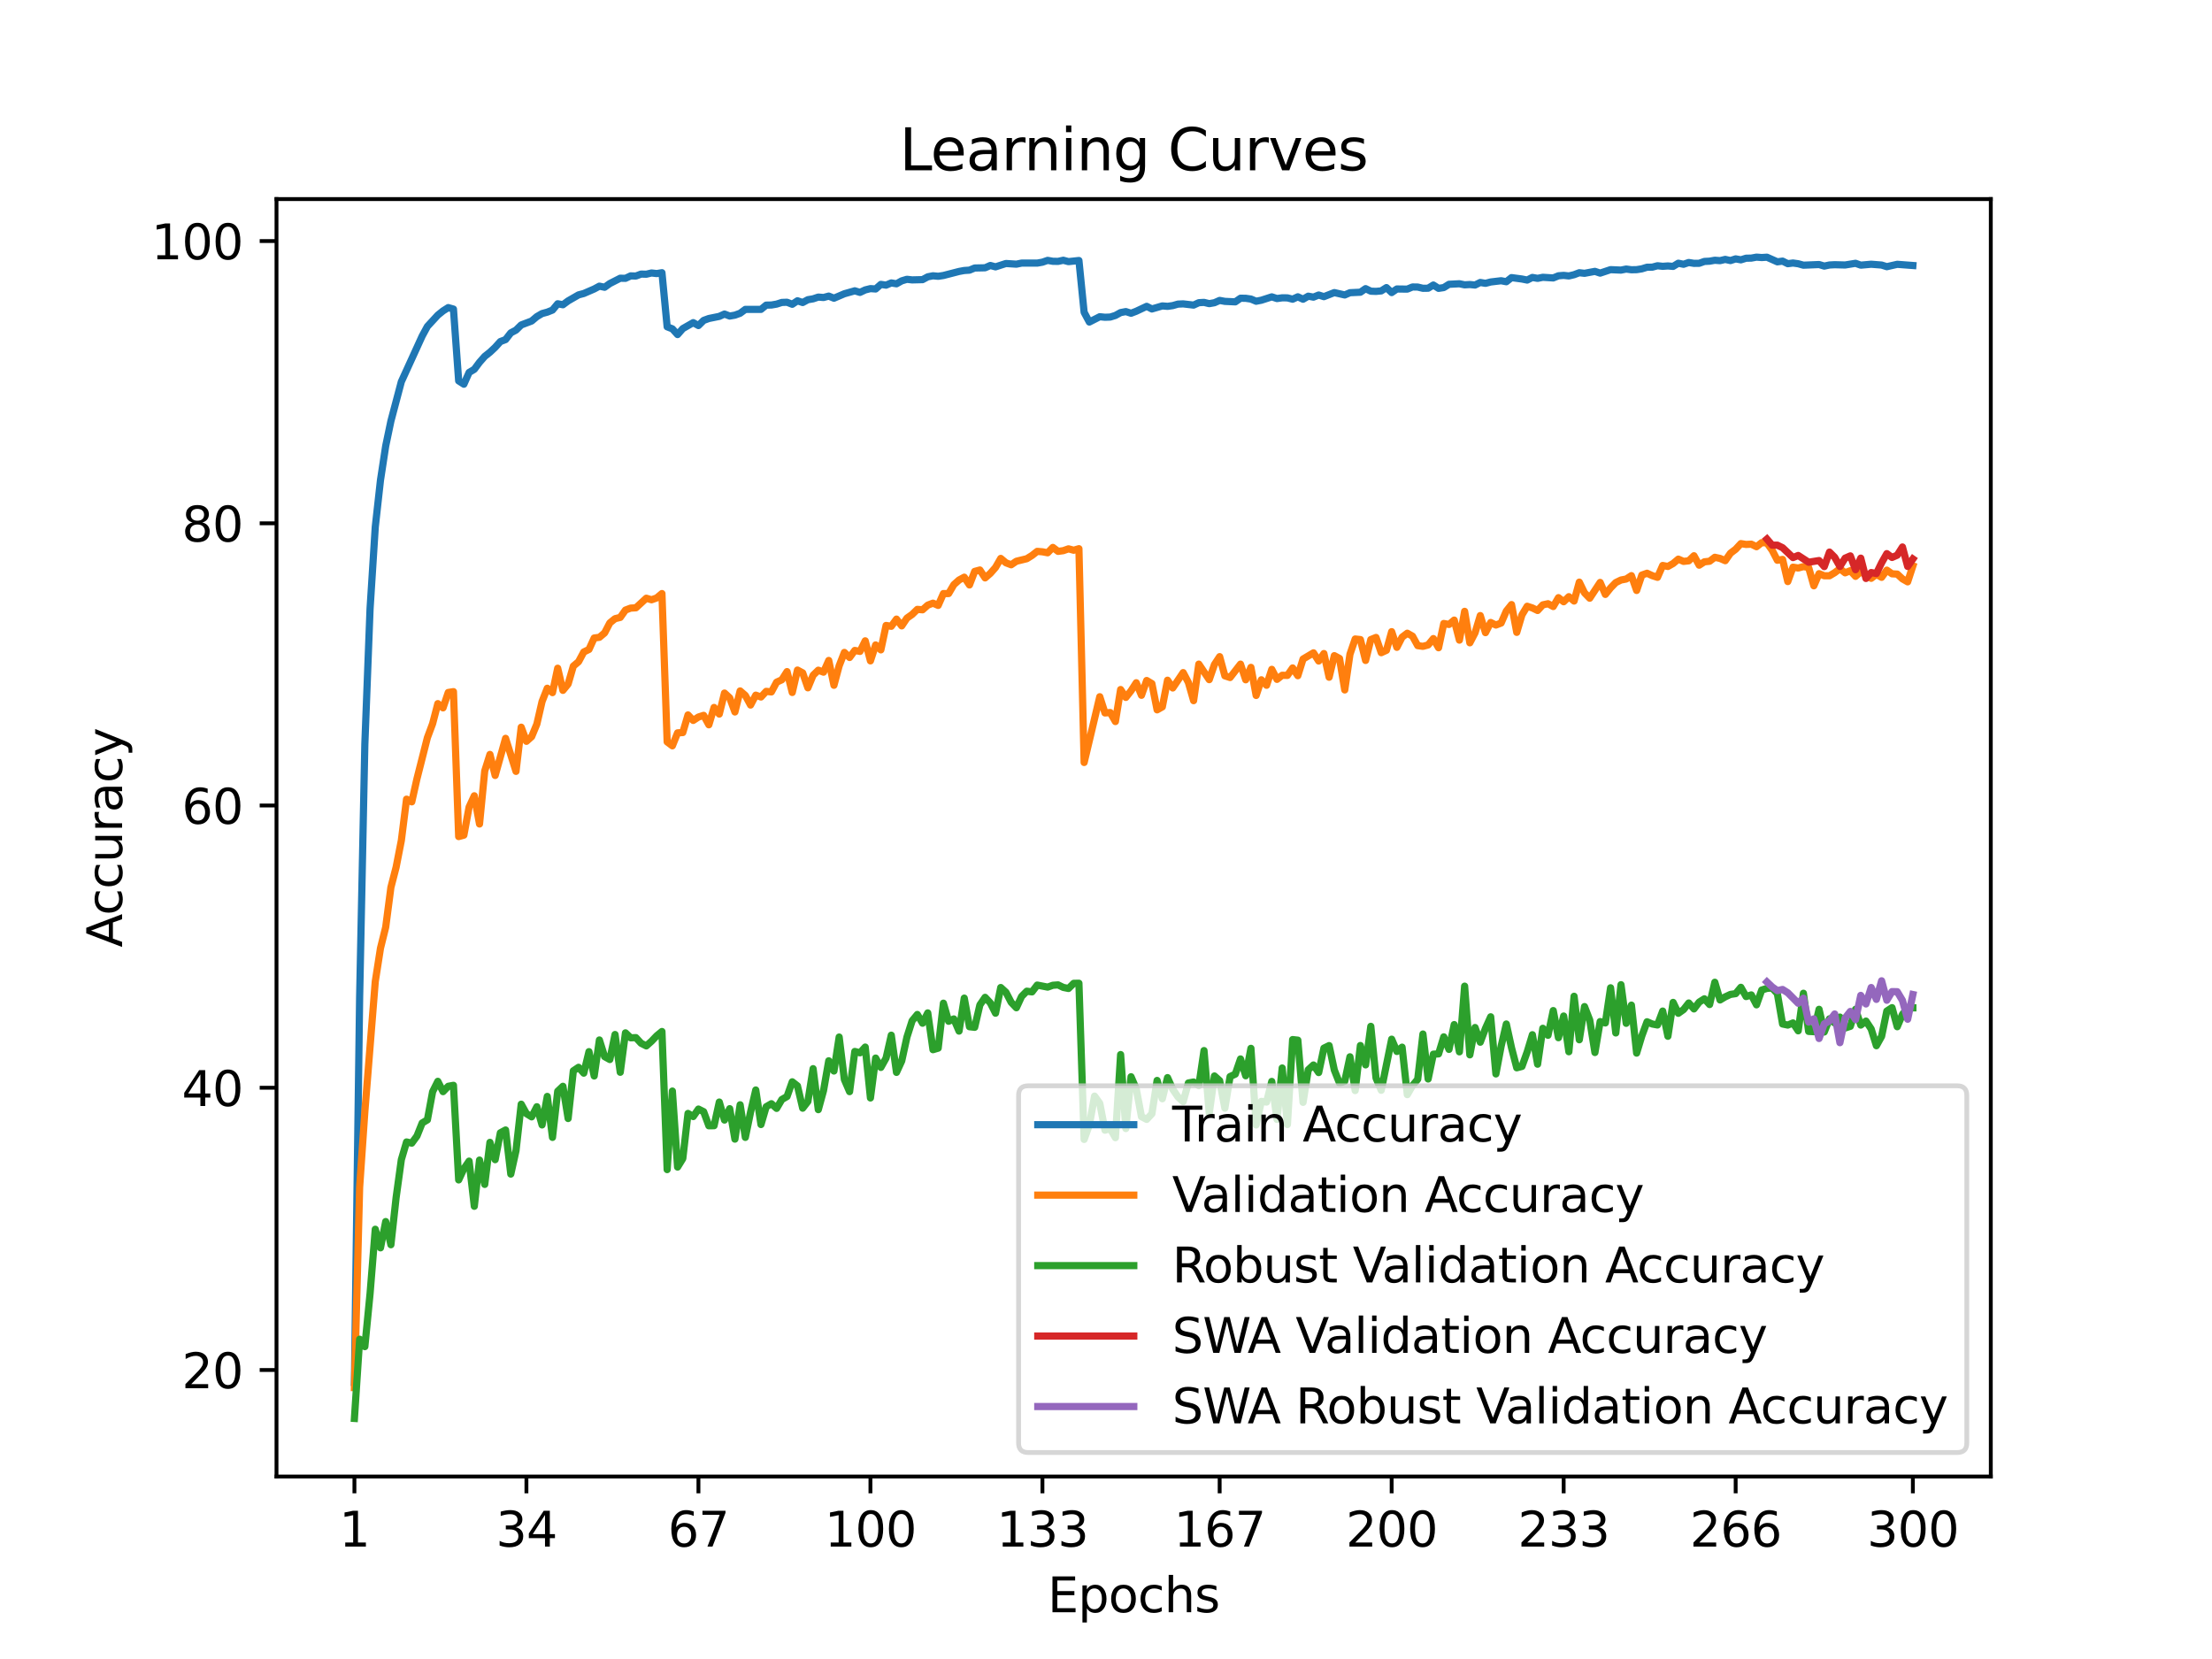 <?xml version="1.0" encoding="utf-8" standalone="no"?>
<!DOCTYPE svg PUBLIC "-//W3C//DTD SVG 1.1//EN"
  "http://www.w3.org/Graphics/SVG/1.1/DTD/svg11.dtd">
<svg xmlns:xlink="http://www.w3.org/1999/xlink" width="460.8pt" height="345.6pt" viewBox="0 0 460.8 345.6" xmlns="http://www.w3.org/2000/svg" version="1.1">
 <defs>
  <style type="text/css">*{stroke-linejoin: round; stroke-linecap: butt}</style>
 </defs>
 <g id="figure_1">
  <g id="patch_1">
   <path d="M 0 345.6 
L 460.8 345.6 
L 460.8 0 
L 0 0 
z
" style="fill: #ffffff"/>
  </g>
  <g id="axes_1">
   <g id="patch_2">
    <path d="M 57.6 307.584 
L 414.72 307.584 
L 414.72 41.472 
L 57.6 41.472 
z
" style="fill: #ffffff"/>
   </g>
   <g id="matplotlib.axis_1">
    <g id="xtick_1">
     <g id="line2d_1">
      <defs>
       <path id="m59a5485736" d="M 0 0 
L 0 3.5 
" style="stroke: #000000; stroke-width: 0.8"/>
      </defs>
      <g>
       <use xlink:href="#m59a5485736" x="73.833" y="307.584" style="stroke: #000000; stroke-width: 0.8"/>
      </g>
     </g>
     <g id="text_1">
      <!-- 1 -->
      <g transform="translate(70.651 322.182) scale(0.1 -0.1)">
       <defs>
        <path id="DejaVuSans-31" d="M 794 531 
L 1825 531 
L 1825 4091 
L 703 3866 
L 703 4441 
L 1819 4666 
L 2450 4666 
L 2450 531 
L 3481 531 
L 3481 0 
L 794 0 
L 794 531 
z
" transform="scale(0.016)"/>
       </defs>
       <use xlink:href="#DejaVuSans-31"/>
      </g>
     </g>
    </g>
    <g id="xtick_2">
     <g id="line2d_2">
      <g>
       <use xlink:href="#m59a5485736" x="109.664" y="307.584" style="stroke: #000000; stroke-width: 0.8"/>
      </g>
     </g>
     <g id="text_2">
      <!-- 34 -->
      <g transform="translate(103.302 322.182) scale(0.1 -0.1)">
       <defs>
        <path id="DejaVuSans-33" d="M 2597 2516 
Q 3050 2419 3304 2112 
Q 3559 1806 3559 1356 
Q 3559 666 3084 287 
Q 2609 -91 1734 -91 
Q 1441 -91 1130 -33 
Q 819 25 488 141 
L 488 750 
Q 750 597 1062 519 
Q 1375 441 1716 441 
Q 2309 441 2620 675 
Q 2931 909 2931 1356 
Q 2931 1769 2642 2001 
Q 2353 2234 1838 2234 
L 1294 2234 
L 1294 2753 
L 1863 2753 
Q 2328 2753 2575 2939 
Q 2822 3125 2822 3475 
Q 2822 3834 2567 4026 
Q 2313 4219 1838 4219 
Q 1578 4219 1281 4162 
Q 984 4106 628 3988 
L 628 4550 
Q 988 4650 1302 4700 
Q 1616 4750 1894 4750 
Q 2613 4750 3031 4423 
Q 3450 4097 3450 3541 
Q 3450 3153 3228 2886 
Q 3006 2619 2597 2516 
z
" transform="scale(0.016)"/>
        <path id="DejaVuSans-34" d="M 2419 4116 
L 825 1625 
L 2419 1625 
L 2419 4116 
z
M 2253 4666 
L 3047 4666 
L 3047 1625 
L 3713 1625 
L 3713 1100 
L 3047 1100 
L 3047 0 
L 2419 0 
L 2419 1100 
L 313 1100 
L 313 1709 
L 2253 4666 
z
" transform="scale(0.016)"/>
       </defs>
       <use xlink:href="#DejaVuSans-33"/>
       <use xlink:href="#DejaVuSans-34" x="63.623"/>
      </g>
     </g>
    </g>
    <g id="xtick_3">
     <g id="line2d_3">
      <g>
       <use xlink:href="#m59a5485736" x="145.496" y="307.584" style="stroke: #000000; stroke-width: 0.8"/>
      </g>
     </g>
     <g id="text_3">
      <!-- 67 -->
      <g transform="translate(139.133 322.182) scale(0.1 -0.1)">
       <defs>
        <path id="DejaVuSans-36" d="M 2113 2584 
Q 1688 2584 1439 2293 
Q 1191 2003 1191 1497 
Q 1191 994 1439 701 
Q 1688 409 2113 409 
Q 2538 409 2786 701 
Q 3034 994 3034 1497 
Q 3034 2003 2786 2293 
Q 2538 2584 2113 2584 
z
M 3366 4563 
L 3366 3988 
Q 3128 4100 2886 4159 
Q 2644 4219 2406 4219 
Q 1781 4219 1451 3797 
Q 1122 3375 1075 2522 
Q 1259 2794 1537 2939 
Q 1816 3084 2150 3084 
Q 2853 3084 3261 2657 
Q 3669 2231 3669 1497 
Q 3669 778 3244 343 
Q 2819 -91 2113 -91 
Q 1303 -91 875 529 
Q 447 1150 447 2328 
Q 447 3434 972 4092 
Q 1497 4750 2381 4750 
Q 2619 4750 2861 4703 
Q 3103 4656 3366 4563 
z
" transform="scale(0.016)"/>
        <path id="DejaVuSans-37" d="M 525 4666 
L 3525 4666 
L 3525 4397 
L 1831 0 
L 1172 0 
L 2766 4134 
L 525 4134 
L 525 4666 
z
" transform="scale(0.016)"/>
       </defs>
       <use xlink:href="#DejaVuSans-36"/>
       <use xlink:href="#DejaVuSans-37" x="63.623"/>
      </g>
     </g>
    </g>
    <g id="xtick_4">
     <g id="line2d_4">
      <g>
       <use xlink:href="#m59a5485736" x="181.327" y="307.584" style="stroke: #000000; stroke-width: 0.8"/>
      </g>
     </g>
     <g id="text_4">
      <!-- 100 -->
      <g transform="translate(171.783 322.182) scale(0.1 -0.1)">
       <defs>
        <path id="DejaVuSans-30" d="M 2034 4250 
Q 1547 4250 1301 3770 
Q 1056 3291 1056 2328 
Q 1056 1369 1301 889 
Q 1547 409 2034 409 
Q 2525 409 2770 889 
Q 3016 1369 3016 2328 
Q 3016 3291 2770 3770 
Q 2525 4250 2034 4250 
z
M 2034 4750 
Q 2819 4750 3233 4129 
Q 3647 3509 3647 2328 
Q 3647 1150 3233 529 
Q 2819 -91 2034 -91 
Q 1250 -91 836 529 
Q 422 1150 422 2328 
Q 422 3509 836 4129 
Q 1250 4750 2034 4750 
z
" transform="scale(0.016)"/>
       </defs>
       <use xlink:href="#DejaVuSans-31"/>
       <use xlink:href="#DejaVuSans-30" x="63.623"/>
       <use xlink:href="#DejaVuSans-30" x="127.246"/>
      </g>
     </g>
    </g>
    <g id="xtick_5">
     <g id="line2d_5">
      <g>
       <use xlink:href="#m59a5485736" x="217.158" y="307.584" style="stroke: #000000; stroke-width: 0.8"/>
      </g>
     </g>
     <g id="text_5">
      <!-- 133 -->
      <g transform="translate(207.615 322.182) scale(0.1 -0.1)">
       <use xlink:href="#DejaVuSans-31"/>
       <use xlink:href="#DejaVuSans-33" x="63.623"/>
       <use xlink:href="#DejaVuSans-33" x="127.246"/>
      </g>
     </g>
    </g>
    <g id="xtick_6">
     <g id="line2d_6">
      <g>
       <use xlink:href="#m59a5485736" x="254.076" y="307.584" style="stroke: #000000; stroke-width: 0.8"/>
      </g>
     </g>
     <g id="text_6">
      <!-- 167 -->
      <g transform="translate(244.532 322.182) scale(0.1 -0.1)">
       <use xlink:href="#DejaVuSans-31"/>
       <use xlink:href="#DejaVuSans-36" x="63.623"/>
       <use xlink:href="#DejaVuSans-37" x="127.246"/>
      </g>
     </g>
    </g>
    <g id="xtick_7">
     <g id="line2d_7">
      <g>
       <use xlink:href="#m59a5485736" x="289.907" y="307.584" style="stroke: #000000; stroke-width: 0.8"/>
      </g>
     </g>
     <g id="text_7">
      <!-- 200 -->
      <g transform="translate(280.363 322.182) scale(0.1 -0.1)">
       <defs>
        <path id="DejaVuSans-32" d="M 1228 531 
L 3431 531 
L 3431 0 
L 469 0 
L 469 531 
Q 828 903 1448 1529 
Q 2069 2156 2228 2338 
Q 2531 2678 2651 2914 
Q 2772 3150 2772 3378 
Q 2772 3750 2511 3984 
Q 2250 4219 1831 4219 
Q 1534 4219 1204 4116 
Q 875 4013 500 3803 
L 500 4441 
Q 881 4594 1212 4672 
Q 1544 4750 1819 4750 
Q 2544 4750 2975 4387 
Q 3406 4025 3406 3419 
Q 3406 3131 3298 2873 
Q 3191 2616 2906 2266 
Q 2828 2175 2409 1742 
Q 1991 1309 1228 531 
z
" transform="scale(0.016)"/>
       </defs>
       <use xlink:href="#DejaVuSans-32"/>
       <use xlink:href="#DejaVuSans-30" x="63.623"/>
       <use xlink:href="#DejaVuSans-30" x="127.246"/>
      </g>
     </g>
    </g>
    <g id="xtick_8">
     <g id="line2d_8">
      <g>
       <use xlink:href="#m59a5485736" x="325.739" y="307.584" style="stroke: #000000; stroke-width: 0.8"/>
      </g>
     </g>
     <g id="text_8">
      <!-- 233 -->
      <g transform="translate(316.195 322.182) scale(0.1 -0.1)">
       <use xlink:href="#DejaVuSans-32"/>
       <use xlink:href="#DejaVuSans-33" x="63.623"/>
       <use xlink:href="#DejaVuSans-33" x="127.246"/>
      </g>
     </g>
    </g>
    <g id="xtick_9">
     <g id="line2d_9">
      <g>
       <use xlink:href="#m59a5485736" x="361.57" y="307.584" style="stroke: #000000; stroke-width: 0.8"/>
      </g>
     </g>
     <g id="text_9">
      <!-- 266 -->
      <g transform="translate(352.026 322.182) scale(0.1 -0.1)">
       <use xlink:href="#DejaVuSans-32"/>
       <use xlink:href="#DejaVuSans-36" x="63.623"/>
       <use xlink:href="#DejaVuSans-36" x="127.246"/>
      </g>
     </g>
    </g>
    <g id="xtick_10">
     <g id="line2d_10">
      <g>
       <use xlink:href="#m59a5485736" x="398.487" y="307.584" style="stroke: #000000; stroke-width: 0.8"/>
      </g>
     </g>
     <g id="text_10">
      <!-- 300 -->
      <g transform="translate(388.944 322.182) scale(0.1 -0.1)">
       <use xlink:href="#DejaVuSans-33"/>
       <use xlink:href="#DejaVuSans-30" x="63.623"/>
       <use xlink:href="#DejaVuSans-30" x="127.246"/>
      </g>
     </g>
    </g>
    <g id="text_11">
     <!-- Epochs -->
     <g transform="translate(218.244 335.861) scale(0.1 -0.1)">
      <defs>
       <path id="DejaVuSans-45" d="M 628 4666 
L 3578 4666 
L 3578 4134 
L 1259 4134 
L 1259 2753 
L 3481 2753 
L 3481 2222 
L 1259 2222 
L 1259 531 
L 3634 531 
L 3634 0 
L 628 0 
L 628 4666 
z
" transform="scale(0.016)"/>
       <path id="DejaVuSans-70" d="M 1159 525 
L 1159 -1331 
L 581 -1331 
L 581 3500 
L 1159 3500 
L 1159 2969 
Q 1341 3281 1617 3432 
Q 1894 3584 2278 3584 
Q 2916 3584 3314 3078 
Q 3713 2572 3713 1747 
Q 3713 922 3314 415 
Q 2916 -91 2278 -91 
Q 1894 -91 1617 61 
Q 1341 213 1159 525 
z
M 3116 1747 
Q 3116 2381 2855 2742 
Q 2594 3103 2138 3103 
Q 1681 3103 1420 2742 
Q 1159 2381 1159 1747 
Q 1159 1113 1420 752 
Q 1681 391 2138 391 
Q 2594 391 2855 752 
Q 3116 1113 3116 1747 
z
" transform="scale(0.016)"/>
       <path id="DejaVuSans-6f" d="M 1959 3097 
Q 1497 3097 1228 2736 
Q 959 2375 959 1747 
Q 959 1119 1226 758 
Q 1494 397 1959 397 
Q 2419 397 2687 759 
Q 2956 1122 2956 1747 
Q 2956 2369 2687 2733 
Q 2419 3097 1959 3097 
z
M 1959 3584 
Q 2709 3584 3137 3096 
Q 3566 2609 3566 1747 
Q 3566 888 3137 398 
Q 2709 -91 1959 -91 
Q 1206 -91 779 398 
Q 353 888 353 1747 
Q 353 2609 779 3096 
Q 1206 3584 1959 3584 
z
" transform="scale(0.016)"/>
       <path id="DejaVuSans-63" d="M 3122 3366 
L 3122 2828 
Q 2878 2963 2633 3030 
Q 2388 3097 2138 3097 
Q 1578 3097 1268 2742 
Q 959 2388 959 1747 
Q 959 1106 1268 751 
Q 1578 397 2138 397 
Q 2388 397 2633 464 
Q 2878 531 3122 666 
L 3122 134 
Q 2881 22 2623 -34 
Q 2366 -91 2075 -91 
Q 1284 -91 818 406 
Q 353 903 353 1747 
Q 353 2603 823 3093 
Q 1294 3584 2113 3584 
Q 2378 3584 2631 3529 
Q 2884 3475 3122 3366 
z
" transform="scale(0.016)"/>
       <path id="DejaVuSans-68" d="M 3513 2113 
L 3513 0 
L 2938 0 
L 2938 2094 
Q 2938 2591 2744 2837 
Q 2550 3084 2163 3084 
Q 1697 3084 1428 2787 
Q 1159 2491 1159 1978 
L 1159 0 
L 581 0 
L 581 4863 
L 1159 4863 
L 1159 2956 
Q 1366 3272 1645 3428 
Q 1925 3584 2291 3584 
Q 2894 3584 3203 3211 
Q 3513 2838 3513 2113 
z
" transform="scale(0.016)"/>
       <path id="DejaVuSans-73" d="M 2834 3397 
L 2834 2853 
Q 2591 2978 2328 3040 
Q 2066 3103 1784 3103 
Q 1356 3103 1142 2972 
Q 928 2841 928 2578 
Q 928 2378 1081 2264 
Q 1234 2150 1697 2047 
L 1894 2003 
Q 2506 1872 2764 1633 
Q 3022 1394 3022 966 
Q 3022 478 2636 193 
Q 2250 -91 1575 -91 
Q 1294 -91 989 -36 
Q 684 19 347 128 
L 347 722 
Q 666 556 975 473 
Q 1284 391 1588 391 
Q 1994 391 2212 530 
Q 2431 669 2431 922 
Q 2431 1156 2273 1281 
Q 2116 1406 1581 1522 
L 1381 1569 
Q 847 1681 609 1914 
Q 372 2147 372 2553 
Q 372 3047 722 3315 
Q 1072 3584 1716 3584 
Q 2034 3584 2315 3537 
Q 2597 3491 2834 3397 
z
" transform="scale(0.016)"/>
      </defs>
      <use xlink:href="#DejaVuSans-45"/>
      <use xlink:href="#DejaVuSans-70" x="63.184"/>
      <use xlink:href="#DejaVuSans-6f" x="126.66"/>
      <use xlink:href="#DejaVuSans-63" x="187.842"/>
      <use xlink:href="#DejaVuSans-68" x="242.822"/>
      <use xlink:href="#DejaVuSans-73" x="306.201"/>
     </g>
    </g>
   </g>
   <g id="matplotlib.axis_2">
    <g id="ytick_1">
     <g id="line2d_11">
      <defs>
       <path id="mc6de0b0dcd" d="M 0 0 
L -3.5 0 
" style="stroke: #000000; stroke-width: 0.8"/>
      </defs>
      <g>
       <use xlink:href="#mc6de0b0dcd" x="57.6" y="285.392" style="stroke: #000000; stroke-width: 0.8"/>
      </g>
     </g>
     <g id="text_12">
      <!-- 20 -->
      <g transform="translate(37.875 289.191) scale(0.1 -0.1)">
       <use xlink:href="#DejaVuSans-32"/>
       <use xlink:href="#DejaVuSans-30" x="63.623"/>
      </g>
     </g>
    </g>
    <g id="ytick_2">
     <g id="line2d_12">
      <g>
       <use xlink:href="#mc6de0b0dcd" x="57.6" y="226.598" style="stroke: #000000; stroke-width: 0.8"/>
      </g>
     </g>
     <g id="text_13">
      <!-- 40 -->
      <g transform="translate(37.875 230.397) scale(0.1 -0.1)">
       <use xlink:href="#DejaVuSans-34"/>
       <use xlink:href="#DejaVuSans-30" x="63.623"/>
      </g>
     </g>
    </g>
    <g id="ytick_3">
     <g id="line2d_13">
      <g>
       <use xlink:href="#mc6de0b0dcd" x="57.6" y="167.804" style="stroke: #000000; stroke-width: 0.8"/>
      </g>
     </g>
     <g id="text_14">
      <!-- 60 -->
      <g transform="translate(37.875 171.603) scale(0.1 -0.1)">
       <use xlink:href="#DejaVuSans-36"/>
       <use xlink:href="#DejaVuSans-30" x="63.623"/>
      </g>
     </g>
    </g>
    <g id="ytick_4">
     <g id="line2d_14">
      <g>
       <use xlink:href="#mc6de0b0dcd" x="57.6" y="109.01" style="stroke: #000000; stroke-width: 0.8"/>
      </g>
     </g>
     <g id="text_15">
      <!-- 80 -->
      <g transform="translate(37.875 112.81) scale(0.1 -0.1)">
       <defs>
        <path id="DejaVuSans-38" d="M 2034 2216 
Q 1584 2216 1326 1975 
Q 1069 1734 1069 1313 
Q 1069 891 1326 650 
Q 1584 409 2034 409 
Q 2484 409 2743 651 
Q 3003 894 3003 1313 
Q 3003 1734 2745 1975 
Q 2488 2216 2034 2216 
z
M 1403 2484 
Q 997 2584 770 2862 
Q 544 3141 544 3541 
Q 544 4100 942 4425 
Q 1341 4750 2034 4750 
Q 2731 4750 3128 4425 
Q 3525 4100 3525 3541 
Q 3525 3141 3298 2862 
Q 3072 2584 2669 2484 
Q 3125 2378 3379 2068 
Q 3634 1759 3634 1313 
Q 3634 634 3220 271 
Q 2806 -91 2034 -91 
Q 1263 -91 848 271 
Q 434 634 434 1313 
Q 434 1759 690 2068 
Q 947 2378 1403 2484 
z
M 1172 3481 
Q 1172 3119 1398 2916 
Q 1625 2713 2034 2713 
Q 2441 2713 2670 2916 
Q 2900 3119 2900 3481 
Q 2900 3844 2670 4047 
Q 2441 4250 2034 4250 
Q 1625 4250 1398 4047 
Q 1172 3844 1172 3481 
z
" transform="scale(0.016)"/>
       </defs>
       <use xlink:href="#DejaVuSans-38"/>
       <use xlink:href="#DejaVuSans-30" x="63.623"/>
      </g>
     </g>
    </g>
    <g id="ytick_5">
     <g id="line2d_15">
      <g>
       <use xlink:href="#mc6de0b0dcd" x="57.6" y="50.217" style="stroke: #000000; stroke-width: 0.8"/>
      </g>
     </g>
     <g id="text_16">
      <!-- 100 -->
      <g transform="translate(31.512 54.016) scale(0.1 -0.1)">
       <use xlink:href="#DejaVuSans-31"/>
       <use xlink:href="#DejaVuSans-30" x="63.623"/>
       <use xlink:href="#DejaVuSans-30" x="127.246"/>
      </g>
     </g>
    </g>
    <g id="text_17">
     <!-- Accuracy -->
     <g transform="translate(25.433 197.356) rotate(-90) scale(0.1 -0.1)">
      <defs>
       <path id="DejaVuSans-41" d="M 2188 4044 
L 1331 1722 
L 3047 1722 
L 2188 4044 
z
M 1831 4666 
L 2547 4666 
L 4325 0 
L 3669 0 
L 3244 1197 
L 1141 1197 
L 716 0 
L 50 0 
L 1831 4666 
z
" transform="scale(0.016)"/>
       <path id="DejaVuSans-75" d="M 544 1381 
L 544 3500 
L 1119 3500 
L 1119 1403 
Q 1119 906 1312 657 
Q 1506 409 1894 409 
Q 2359 409 2629 706 
Q 2900 1003 2900 1516 
L 2900 3500 
L 3475 3500 
L 3475 0 
L 2900 0 
L 2900 538 
Q 2691 219 2414 64 
Q 2138 -91 1772 -91 
Q 1169 -91 856 284 
Q 544 659 544 1381 
z
M 1991 3584 
L 1991 3584 
z
" transform="scale(0.016)"/>
       <path id="DejaVuSans-72" d="M 2631 2963 
Q 2534 3019 2420 3045 
Q 2306 3072 2169 3072 
Q 1681 3072 1420 2755 
Q 1159 2438 1159 1844 
L 1159 0 
L 581 0 
L 581 3500 
L 1159 3500 
L 1159 2956 
Q 1341 3275 1631 3429 
Q 1922 3584 2338 3584 
Q 2397 3584 2469 3576 
Q 2541 3569 2628 3553 
L 2631 2963 
z
" transform="scale(0.016)"/>
       <path id="DejaVuSans-61" d="M 2194 1759 
Q 1497 1759 1228 1600 
Q 959 1441 959 1056 
Q 959 750 1161 570 
Q 1363 391 1709 391 
Q 2188 391 2477 730 
Q 2766 1069 2766 1631 
L 2766 1759 
L 2194 1759 
z
M 3341 1997 
L 3341 0 
L 2766 0 
L 2766 531 
Q 2569 213 2275 61 
Q 1981 -91 1556 -91 
Q 1019 -91 701 211 
Q 384 513 384 1019 
Q 384 1609 779 1909 
Q 1175 2209 1959 2209 
L 2766 2209 
L 2766 2266 
Q 2766 2663 2505 2880 
Q 2244 3097 1772 3097 
Q 1472 3097 1187 3025 
Q 903 2953 641 2809 
L 641 3341 
Q 956 3463 1253 3523 
Q 1550 3584 1831 3584 
Q 2591 3584 2966 3190 
Q 3341 2797 3341 1997 
z
" transform="scale(0.016)"/>
       <path id="DejaVuSans-79" d="M 2059 -325 
Q 1816 -950 1584 -1140 
Q 1353 -1331 966 -1331 
L 506 -1331 
L 506 -850 
L 844 -850 
Q 1081 -850 1212 -737 
Q 1344 -625 1503 -206 
L 1606 56 
L 191 3500 
L 800 3500 
L 1894 763 
L 2988 3500 
L 3597 3500 
L 2059 -325 
z
" transform="scale(0.016)"/>
      </defs>
      <use xlink:href="#DejaVuSans-41"/>
      <use xlink:href="#DejaVuSans-63" x="66.658"/>
      <use xlink:href="#DejaVuSans-63" x="121.639"/>
      <use xlink:href="#DejaVuSans-75" x="176.619"/>
      <use xlink:href="#DejaVuSans-72" x="239.998"/>
      <use xlink:href="#DejaVuSans-61" x="281.111"/>
      <use xlink:href="#DejaVuSans-63" x="342.391"/>
      <use xlink:href="#DejaVuSans-79" x="397.371"/>
     </g>
    </g>
   </g>
   <g id="line2d_16">
    <path d="M 73.833 287.985 
L 74.919 207.696 
L 76.004 155.017 
L 77.09 126.819 
L 78.176 109.769 
L 79.262 100.015 
L 80.348 92.907 
L 81.433 87.715 
L 83.605 79.514 
L 87.948 70.001 
L 89.034 68.002 
L 91.206 65.644 
L 92.291 64.768 
L 93.377 64.08 
L 94.463 64.386 
L 95.549 79.343 
L 96.635 80.037 
L 97.72 77.591 
L 98.806 76.933 
L 99.892 75.475 
L 100.978 74.24 
L 102.064 73.376 
L 103.149 72.358 
L 104.235 71.153 
L 105.321 70.742 
L 106.407 69.342 
L 107.493 68.766 
L 108.578 67.696 
L 110.75 66.873 
L 111.836 65.956 
L 112.922 65.321 
L 114.007 65.027 
L 115.093 64.592 
L 116.179 63.281 
L 117.265 63.487 
L 118.351 62.681 
L 120.522 61.429 
L 121.608 61.141 
L 123.78 60.2 
L 124.865 59.612 
L 125.951 59.841 
L 127.037 59.065 
L 129.209 57.96 
L 130.294 57.983 
L 131.38 57.472 
L 132.466 57.501 
L 133.552 57.096 
L 134.638 57.125 
L 135.723 56.866 
L 136.809 56.99 
L 137.895 56.808 
L 138.981 68.078 
L 140.067 68.502 
L 141.152 69.695 
L 142.238 68.455 
L 144.41 67.214 
L 145.496 67.82 
L 146.581 66.744 
L 147.667 66.35 
L 149.839 65.909 
L 150.925 65.421 
L 152.01 65.838 
L 153.096 65.65 
L 154.182 65.256 
L 155.268 64.451 
L 158.525 64.451 
L 159.611 63.563 
L 160.697 63.539 
L 161.783 63.351 
L 162.868 63.004 
L 163.954 62.963 
L 165.04 63.387 
L 166.126 62.658 
L 167.212 63.022 
L 168.297 62.434 
L 169.383 62.252 
L 170.469 61.887 
L 171.555 61.976 
L 172.641 61.682 
L 173.726 62.122 
L 175.898 61.194 
L 178.07 60.582 
L 179.155 60.911 
L 180.241 60.394 
L 181.327 60.124 
L 182.413 60.2 
L 183.499 59.242 
L 184.584 59.4 
L 185.67 58.942 
L 186.756 59.118 
L 187.842 58.507 
L 188.928 58.183 
L 190.013 58.307 
L 192.185 58.254 
L 193.271 57.666 
L 194.357 57.454 
L 195.442 57.554 
L 196.528 57.39 
L 199.786 56.549 
L 200.871 56.349 
L 201.957 56.278 
L 203.043 55.832 
L 205.215 55.785 
L 206.3 55.302 
L 207.386 55.591 
L 209.558 54.891 
L 211.729 55.032 
L 212.815 54.809 
L 216.073 54.809 
L 217.158 54.615 
L 218.244 54.238 
L 219.33 54.432 
L 220.416 54.45 
L 221.502 54.215 
L 222.587 54.503 
L 224.759 54.268 
L 225.845 65.062 
L 226.931 67.085 
L 229.102 65.979 
L 230.188 66.091 
L 231.274 66.05 
L 232.36 65.715 
L 233.445 65.115 
L 234.531 64.909 
L 235.617 65.256 
L 236.703 64.839 
L 238.875 63.816 
L 239.96 64.363 
L 242.132 63.728 
L 243.218 63.816 
L 244.304 63.663 
L 245.389 63.351 
L 246.475 63.304 
L 248.647 63.557 
L 249.733 63.057 
L 250.818 62.993 
L 251.904 63.257 
L 252.99 63.063 
L 254.076 62.581 
L 255.162 62.781 
L 257.333 62.881 
L 258.419 62.128 
L 259.505 62.14 
L 260.591 62.299 
L 261.676 62.752 
L 262.762 62.54 
L 264.934 61.84 
L 266.02 62.193 
L 267.105 62.04 
L 268.191 62.052 
L 269.277 62.328 
L 270.363 61.829 
L 271.449 62.334 
L 272.534 61.699 
L 273.62 61.899 
L 274.706 61.458 
L 275.792 61.799 
L 277.963 60.952 
L 280.135 61.446 
L 281.221 60.976 
L 283.392 60.876 
L 284.478 60.129 
L 285.564 60.659 
L 286.65 60.7 
L 287.736 60.6 
L 288.821 59.912 
L 289.907 60.947 
L 290.993 60.2 
L 293.165 60.229 
L 294.25 59.782 
L 295.336 59.8 
L 296.422 60.059 
L 297.508 60.041 
L 298.594 59.377 
L 299.679 60.071 
L 300.765 59.906 
L 301.851 59.224 
L 304.023 59.112 
L 305.108 59.336 
L 306.194 59.271 
L 307.28 59.377 
L 308.366 58.842 
L 309.452 59.024 
L 310.537 58.742 
L 312.709 58.483 
L 313.795 58.689 
L 314.881 57.831 
L 317.052 58.125 
L 318.138 58.342 
L 319.224 57.795 
L 320.31 57.989 
L 321.395 57.766 
L 323.567 57.901 
L 324.653 57.454 
L 325.739 57.366 
L 326.824 57.484 
L 327.91 57.225 
L 328.996 56.813 
L 330.082 56.937 
L 332.253 56.531 
L 333.339 56.896 
L 335.511 56.173 
L 337.682 56.267 
L 338.768 56.049 
L 339.854 56.196 
L 340.94 56.173 
L 342.026 56.002 
L 343.111 55.667 
L 344.197 55.655 
L 345.283 55.361 
L 346.369 55.479 
L 347.455 55.402 
L 348.54 55.496 
L 349.626 54.832 
L 350.712 55.055 
L 351.798 54.685 
L 352.884 54.861 
L 353.969 54.85 
L 355.055 54.462 
L 356.141 54.409 
L 357.227 54.215 
L 358.313 54.297 
L 359.398 54.038 
L 360.484 54.279 
L 361.57 53.927 
L 362.656 54.127 
L 363.742 53.791 
L 364.827 53.768 
L 365.913 53.568 
L 366.999 53.65 
L 368.085 53.58 
L 370.256 54.544 
L 371.342 54.397 
L 372.428 54.932 
L 373.514 54.791 
L 374.6 54.944 
L 375.685 55.244 
L 378.943 55.108 
L 380.029 55.432 
L 381.114 55.202 
L 382.2 55.144 
L 384.372 55.202 
L 386.543 54.85 
L 387.629 55.238 
L 389.801 55.044 
L 391.972 55.214 
L 393.058 55.555 
L 395.23 55.061 
L 398.487 55.308 
L 398.487 55.308 
" clip-path="url(#pf4b6e19f2e)" style="fill: none; stroke: #1f77b4; stroke-width: 1.5; stroke-linecap: square"/>
   </g>
   <g id="line2d_17">
    <path d="M 73.833 289.066 
L 74.919 247.352 
L 76.004 231.595 
L 78.176 204.462 
L 79.262 197.524 
L 80.348 193.144 
L 81.433 184.854 
L 82.519 180.651 
L 83.605 175.095 
L 84.691 166.481 
L 85.777 167.04 
L 86.862 162.219 
L 89.034 153.664 
L 90.12 150.754 
L 91.206 146.58 
L 92.291 147.462 
L 93.377 144.257 
L 94.463 144.081 
L 95.549 174.272 
L 96.635 173.978 
L 97.72 168.128 
L 98.806 165.776 
L 99.892 171.655 
L 100.978 160.602 
L 102.064 157.163 
L 103.149 161.543 
L 105.321 153.811 
L 107.493 160.69 
L 108.578 151.489 
L 109.664 154.429 
L 110.75 153.459 
L 111.836 150.842 
L 112.922 146.139 
L 114.007 143.375 
L 115.093 144.287 
L 116.179 139.201 
L 117.265 143.816 
L 118.351 142.494 
L 119.436 138.76 
L 120.522 137.849 
L 121.608 135.82 
L 122.694 135.291 
L 123.78 132.91 
L 124.865 132.763 
L 125.951 131.852 
L 127.037 129.765 
L 128.123 128.883 
L 129.209 128.618 
L 130.294 127.09 
L 131.38 126.678 
L 132.466 126.619 
L 134.638 124.62 
L 135.723 124.944 
L 136.809 124.561 
L 137.895 123.65 
L 138.981 154.546 
L 140.067 155.369 
L 141.152 152.665 
L 142.238 152.606 
L 143.324 148.931 
L 144.41 150.078 
L 145.496 149.372 
L 146.581 149.02 
L 147.667 150.989 
L 148.753 147.373 
L 149.839 148.755 
L 150.925 144.375 
L 152.01 145.374 
L 153.096 148.314 
L 154.182 143.934 
L 155.268 144.875 
L 156.354 146.874 
L 157.439 144.816 
L 158.525 145.198 
L 159.611 144.022 
L 160.697 144.14 
L 161.783 142.111 
L 162.868 141.612 
L 163.954 139.907 
L 165.04 144.257 
L 166.126 139.583 
L 167.212 140.171 
L 168.297 143.287 
L 169.383 140.671 
L 170.469 139.613 
L 171.555 140.024 
L 172.641 137.584 
L 173.726 142.758 
L 174.812 138.701 
L 175.898 135.909 
L 176.984 136.967 
L 178.07 135.497 
L 179.155 135.703 
L 180.241 133.498 
L 181.327 137.672 
L 182.413 134.351 
L 183.499 135.379 
L 184.584 130.294 
L 185.67 130.47 
L 186.756 128.971 
L 187.842 130.382 
L 188.928 128.765 
L 190.013 128.001 
L 191.099 126.943 
L 192.185 127.031 
L 193.271 126.061 
L 194.357 125.649 
L 195.442 126.119 
L 196.528 123.65 
L 197.614 123.65 
L 198.7 121.798 
L 199.786 120.828 
L 200.871 120.24 
L 201.957 121.857 
L 203.043 119.035 
L 204.129 118.741 
L 205.215 120.387 
L 206.3 119.446 
L 207.386 118.212 
L 208.472 116.33 
L 209.558 117.242 
L 210.644 117.653 
L 211.729 116.918 
L 213.901 116.389 
L 214.987 115.713 
L 216.073 114.86 
L 217.158 114.949 
L 218.244 115.154 
L 219.33 114.037 
L 220.416 114.86 
L 221.502 114.713 
L 222.587 114.331 
L 223.673 114.625 
L 224.759 114.302 
L 225.845 158.838 
L 229.102 145.139 
L 230.188 148.52 
L 231.274 148.432 
L 232.36 150.313 
L 233.445 143.64 
L 234.531 145.286 
L 235.617 143.905 
L 236.703 142.229 
L 237.789 144.845 
L 238.875 141.759 
L 239.96 142.405 
L 241.046 147.873 
L 242.132 147.256 
L 243.218 141.7 
L 244.304 143.317 
L 246.475 140.112 
L 247.561 142.17 
L 248.647 145.962 
L 249.733 138.349 
L 251.904 141.582 
L 252.99 138.437 
L 254.076 136.791 
L 255.162 140.789 
L 256.247 141.141 
L 258.419 138.349 
L 259.505 141.612 
L 260.591 139.025 
L 261.676 144.875 
L 262.762 141.612 
L 263.848 142.758 
L 264.934 139.436 
L 266.02 141.523 
L 267.105 140.671 
L 268.191 140.7 
L 269.277 139.142 
L 270.363 140.759 
L 271.449 137.29 
L 273.62 135.997 
L 274.706 137.702 
L 275.792 136.144 
L 276.878 141.082 
L 277.963 136.585 
L 279.049 137.173 
L 280.135 143.728 
L 281.221 136.291 
L 282.307 133.116 
L 283.392 133.234 
L 284.478 137.584 
L 285.564 133.234 
L 286.65 132.793 
L 287.736 135.967 
L 288.821 135.468 
L 289.907 131.587 
L 290.993 134.85 
L 292.079 132.734 
L 293.165 131.911 
L 294.25 132.528 
L 295.336 134.498 
L 296.422 134.645 
L 297.508 134.351 
L 298.594 133.028 
L 299.679 134.939 
L 300.765 129.882 
L 301.851 130.088 
L 302.937 129.177 
L 304.023 133.351 
L 305.108 127.354 
L 306.194 133.91 
L 307.28 131.822 
L 308.366 128.236 
L 309.452 131.793 
L 310.537 129.676 
L 311.623 130.206 
L 312.709 129.794 
L 313.795 127.295 
L 314.881 125.943 
L 315.966 131.734 
L 317.052 128.089 
L 318.138 126.296 
L 319.224 126.649 
L 320.31 127.178 
L 321.395 126.002 
L 322.481 125.767 
L 323.567 126.355 
L 324.653 124.503 
L 325.739 125.355 
L 326.824 124.297 
L 327.91 125.208 
L 328.996 121.269 
L 330.082 123.503 
L 331.168 124.62 
L 333.339 121.328 
L 334.425 123.827 
L 335.511 122.474 
L 336.597 121.357 
L 337.682 120.828 
L 338.768 120.622 
L 339.854 119.917 
L 340.94 123.003 
L 342.026 119.799 
L 343.111 119.417 
L 344.197 119.917 
L 345.283 120.269 
L 346.369 117.8 
L 347.455 118.006 
L 348.54 117.389 
L 349.626 116.477 
L 350.712 116.948 
L 351.798 116.83 
L 352.884 115.772 
L 353.969 117.741 
L 355.055 117.036 
L 356.141 116.918 
L 357.227 116.095 
L 358.313 116.33 
L 359.398 116.801 
L 360.484 115.243 
L 361.57 114.42 
L 362.656 113.244 
L 363.742 113.42 
L 364.827 113.361 
L 365.913 113.89 
L 366.999 113.038 
L 368.085 113.097 
L 369.171 114.625 
L 370.256 116.712 
L 371.342 116.536 
L 372.428 121.151 
L 373.514 118.153 
L 374.6 118.329 
L 375.685 118.035 
L 376.771 118.212 
L 377.857 122.033 
L 378.943 119.505 
L 380.029 119.946 
L 381.114 119.946 
L 382.2 119.299 
L 383.286 118.476 
L 384.372 119.329 
L 385.458 118.888 
L 386.543 120.064 
L 387.629 119.123 
L 388.715 119.711 
L 389.801 120.475 
L 390.887 119.652 
L 391.972 120.269 
L 393.058 118.77 
L 394.144 119.535 
L 395.23 119.593 
L 396.316 120.593 
L 397.401 121.21 
L 398.487 117.888 
L 398.487 117.888 
" clip-path="url(#pf4b6e19f2e)" style="fill: none; stroke: #ff7f0e; stroke-width: 1.5; stroke-linecap: square"/>
   </g>
   <g id="line2d_18">
    <path d="M 73.833 295.488 
L 74.919 278.985 
L 76.004 280.526 
L 77.09 269.497 
L 78.176 256.076 
L 79.262 259.948 
L 80.348 254.474 
L 81.433 259.299 
L 82.519 249.467 
L 83.605 241.58 
L 84.691 237.89 
L 85.777 238.134 
L 86.862 236.654 
L 87.948 233.937 
L 89.034 233.288 
L 90.12 227.429 
L 91.206 225.26 
L 92.291 227.409 
L 93.377 226.294 
L 94.463 226.091 
L 95.549 245.797 
L 96.635 243.466 
L 97.72 241.884 
L 98.806 251.291 
L 99.892 241.661 
L 100.978 246.73 
L 102.064 237.972 
L 103.149 241.58 
L 104.235 235.985 
L 105.321 235.397 
L 106.407 244.581 
L 107.493 239.695 
L 108.578 230.024 
L 109.664 231.991 
L 110.75 232.66 
L 111.836 230.551 
L 112.922 234.343 
L 114.007 228.402 
L 115.093 236.938 
L 116.179 227.328 
L 117.265 226.294 
L 118.351 233.004 
L 119.436 223.07 
L 120.522 222.34 
L 121.608 223.557 
L 122.694 219.076 
L 123.78 224.145 
L 124.865 216.644 
L 125.951 220.11 
L 127.037 220.719 
L 128.123 215.508 
L 129.209 223.374 
L 130.294 215.164 
L 131.38 216.198 
L 132.466 216.157 
L 133.552 217.333 
L 134.638 217.88 
L 135.723 216.907 
L 136.809 215.772 
L 137.895 214.88 
L 138.981 243.648 
L 140.067 227.287 
L 141.152 243.121 
L 142.238 241.357 
L 143.324 231.95 
L 144.41 232.599 
L 145.496 231.038 
L 146.581 231.585 
L 147.667 234.525 
L 148.753 234.505 
L 149.839 229.578 
L 150.925 233.329 
L 152.01 230.957 
L 153.096 237.302 
L 154.182 230.146 
L 155.268 236.938 
L 156.354 231.687 
L 157.439 227.064 
L 158.525 234.261 
L 159.611 230.551 
L 160.697 229.923 
L 161.783 230.896 
L 162.868 229.051 
L 163.954 228.423 
L 165.04 225.361 
L 166.126 226.213 
L 167.212 230.855 
L 168.297 229.457 
L 169.383 222.624 
L 170.469 231.16 
L 171.555 227.186 
L 172.641 220.982 
L 173.726 223.111 
L 174.812 216.035 
L 175.898 224.895 
L 176.984 227.409 
L 178.07 219.036 
L 179.155 219.32 
L 180.241 218.124 
L 181.327 228.727 
L 182.413 220.414 
L 183.499 222.361 
L 184.584 220.414 
L 185.67 215.65 
L 186.756 223.395 
L 187.842 221.023 
L 188.928 216.056 
L 190.013 212.65 
L 191.099 211.332 
L 192.185 213.156 
L 193.271 211.007 
L 194.357 218.671 
L 195.442 218.347 
L 196.528 208.98 
L 197.614 212.751 
L 198.7 212.264 
L 199.786 214.799 
L 200.871 207.926 
L 201.957 213.886 
L 203.043 214.008 
L 204.129 209.345 
L 205.215 207.764 
L 206.3 208.919 
L 207.386 211.068 
L 208.472 205.716 
L 209.558 206.709 
L 210.644 208.798 
L 211.729 209.933 
L 212.815 207.581 
L 213.901 206.486 
L 214.987 206.628 
L 216.073 205.209 
L 218.244 205.635 
L 219.33 205.25 
L 220.416 205.169 
L 221.502 205.696 
L 222.587 205.919 
L 223.673 204.844 
L 224.759 204.824 
L 225.845 237.363 
L 226.931 234.343 
L 228.016 228.341 
L 229.102 229.842 
L 230.188 235.437 
L 231.274 235.113 
L 232.36 236.998 
L 233.445 219.685 
L 234.531 235.093 
L 235.617 224.307 
L 236.703 226.841 
L 237.789 232.619 
L 238.875 233.187 
L 239.96 232.011 
L 241.046 225.077 
L 242.132 228.889 
L 243.218 224.489 
L 244.304 226.902 
L 245.389 228.504 
L 246.475 229.497 
L 247.561 225.605 
L 248.647 225.402 
L 249.733 226.172 
L 250.818 218.853 
L 251.904 231.91 
L 252.99 224.145 
L 254.076 225.118 
L 255.162 230.855 
L 256.247 224.266 
L 257.333 223.76 
L 258.419 220.597 
L 259.505 224.104 
L 260.591 218.387 
L 261.676 234.343 
L 262.762 229.436 
L 263.848 229.578 
L 264.934 225.28 
L 266.02 233.187 
L 267.105 222.482 
L 268.191 234.261 
L 269.277 216.562 
L 270.363 216.684 
L 271.449 229.639 
L 272.534 222.847 
L 273.62 221.854 
L 274.706 223.435 
L 275.792 218.347 
L 276.878 217.819 
L 277.963 222.908 
L 279.049 225.645 
L 280.135 225.24 
L 281.221 220.151 
L 282.307 227.186 
L 283.392 217.799 
L 284.478 221.834 
L 285.564 213.805 
L 286.65 224.571 
L 287.736 227.125 
L 289.907 216.481 
L 290.993 219.036 
L 292.079 218.144 
L 293.165 228.037 
L 294.25 226.152 
L 295.336 224.834 
L 296.422 215.407 
L 297.508 224.773 
L 298.594 219.604 
L 299.679 219.543 
L 300.765 215.995 
L 301.851 218.61 
L 302.937 213.44 
L 304.023 219.117 
L 305.108 205.432 
L 306.194 219.745 
L 307.28 214.049 
L 308.366 217.11 
L 309.452 214.231 
L 310.537 211.818 
L 311.623 223.719 
L 312.709 217.961 
L 313.795 213.319 
L 314.881 218.286 
L 315.966 222.442 
L 317.052 222.158 
L 318.138 219.137 
L 319.224 215.549 
L 320.31 221.692 
L 321.395 214.211 
L 322.481 215.67 
L 323.567 210.521 
L 324.653 216.177 
L 325.739 211.656 
L 326.824 219.097 
L 327.91 207.541 
L 328.996 216.603 
L 330.082 209.69 
L 331.168 212.487 
L 332.253 219.259 
L 333.339 212.812 
L 334.425 213.096 
L 335.511 205.777 
L 336.597 215.184 
L 337.682 205.128 
L 338.768 213.177 
L 339.854 209.386 
L 340.94 219.381 
L 342.026 215.792 
L 343.111 212.852 
L 344.197 213.319 
L 345.283 213.521 
L 346.369 210.622 
L 347.455 215.873 
L 348.54 208.818 
L 349.626 211.089 
L 350.712 210.318 
L 351.798 208.94 
L 352.884 210.176 
L 353.969 208.757 
L 355.055 208.068 
L 356.141 209.264 
L 357.227 204.621 
L 358.313 208.311 
L 359.398 207.662 
L 360.484 207.155 
L 361.57 206.993 
L 362.656 205.676 
L 363.742 207.602 
L 364.827 207.257 
L 365.913 209.325 
L 366.999 206.243 
L 368.085 205.899 
L 369.171 205.817 
L 370.256 206.993 
L 371.342 213.319 
L 372.428 213.542 
L 373.514 213.096 
L 374.6 214.738 
L 375.685 206.912 
L 376.771 214.859 
L 377.857 214.92 
L 378.943 210.257 
L 380.029 214.981 
L 381.114 212.244 
L 382.2 213.116 
L 383.286 211.879 
L 384.372 214.15 
L 385.458 213.805 
L 386.543 210.257 
L 387.629 213.542 
L 388.715 212.71 
L 389.801 214.353 
L 390.887 217.84 
L 391.972 215.893 
L 393.058 210.622 
L 394.144 209.913 
L 395.23 213.886 
L 396.316 211.312 
L 397.401 209.953 
L 398.487 209.953 
L 398.487 209.953 
" clip-path="url(#pf4b6e19f2e)" style="fill: none; stroke: #2ca02c; stroke-width: 1.5; stroke-linecap: square"/>
   </g>
   <g id="line2d_19">
    <path d="M 368.085 112.303 
L 369.171 113.567 
L 370.256 113.567 
L 371.342 114.096 
L 373.514 116.154 
L 374.6 115.713 
L 376.771 117.124 
L 378.943 116.771 
L 380.029 118.035 
L 381.114 115.007 
L 382.2 116.095 
L 383.286 118.006 
L 384.372 116.272 
L 385.458 115.801 
L 386.543 118.682 
L 387.629 116.272 
L 388.715 120.505 
L 389.801 119.27 
L 390.887 119.476 
L 391.972 117.242 
L 393.058 115.331 
L 394.144 116.125 
L 395.23 115.654 
L 396.316 113.949 
L 397.401 118.006 
L 398.487 116.448 
L 398.487 116.448 
" clip-path="url(#pf4b6e19f2e)" style="fill: none; stroke: #d62728; stroke-width: 1.5; stroke-linecap: square"/>
   </g>
   <g id="line2d_20">
    <path d="M 368.085 204.56 
L 369.171 205.594 
L 370.256 206.365 
L 371.342 206.122 
L 372.428 206.811 
L 374.6 209 
L 375.685 207.946 
L 376.771 212.913 
L 377.857 212.244 
L 378.943 216.339 
L 380.029 213.278 
L 381.114 212.69 
L 382.2 211.23 
L 383.286 217.211 
L 384.372 212.082 
L 385.458 210.703 
L 386.543 212.406 
L 387.629 207.358 
L 388.715 209.142 
L 389.801 205.716 
L 390.887 208.189 
L 391.972 204.317 
L 393.058 208.372 
L 394.144 206.568 
L 395.23 206.588 
L 396.316 208.412 
L 397.401 212.325 
L 398.487 207.176 
L 398.487 207.176 
" clip-path="url(#pf4b6e19f2e)" style="fill: none; stroke: #9467bd; stroke-width: 1.5; stroke-linecap: square"/>
   </g>
   <g id="patch_3">
    <path d="M 57.6 307.584 
L 57.6 41.472 
" style="fill: none; stroke: #000000; stroke-width: 0.8; stroke-linejoin: miter; stroke-linecap: square"/>
   </g>
   <g id="patch_4">
    <path d="M 414.72 307.584 
L 414.72 41.472 
" style="fill: none; stroke: #000000; stroke-width: 0.8; stroke-linejoin: miter; stroke-linecap: square"/>
   </g>
   <g id="patch_5">
    <path d="M 57.6 307.584 
L 414.72 307.584 
" style="fill: none; stroke: #000000; stroke-width: 0.8; stroke-linejoin: miter; stroke-linecap: square"/>
   </g>
   <g id="patch_6">
    <path d="M 57.6 41.472 
L 414.72 41.472 
" style="fill: none; stroke: #000000; stroke-width: 0.8; stroke-linejoin: miter; stroke-linecap: square"/>
   </g>
   <g id="text_18">
    <!-- Learning Curves -->
    <g transform="translate(187.376 35.472) scale(0.12 -0.12)">
     <defs>
      <path id="DejaVuSans-4c" d="M 628 4666 
L 1259 4666 
L 1259 531 
L 3531 531 
L 3531 0 
L 628 0 
L 628 4666 
z
" transform="scale(0.016)"/>
      <path id="DejaVuSans-65" d="M 3597 1894 
L 3597 1613 
L 953 1613 
Q 991 1019 1311 708 
Q 1631 397 2203 397 
Q 2534 397 2845 478 
Q 3156 559 3463 722 
L 3463 178 
Q 3153 47 2828 -22 
Q 2503 -91 2169 -91 
Q 1331 -91 842 396 
Q 353 884 353 1716 
Q 353 2575 817 3079 
Q 1281 3584 2069 3584 
Q 2775 3584 3186 3129 
Q 3597 2675 3597 1894 
z
M 3022 2063 
Q 3016 2534 2758 2815 
Q 2500 3097 2075 3097 
Q 1594 3097 1305 2825 
Q 1016 2553 972 2059 
L 3022 2063 
z
" transform="scale(0.016)"/>
      <path id="DejaVuSans-6e" d="M 3513 2113 
L 3513 0 
L 2938 0 
L 2938 2094 
Q 2938 2591 2744 2837 
Q 2550 3084 2163 3084 
Q 1697 3084 1428 2787 
Q 1159 2491 1159 1978 
L 1159 0 
L 581 0 
L 581 3500 
L 1159 3500 
L 1159 2956 
Q 1366 3272 1645 3428 
Q 1925 3584 2291 3584 
Q 2894 3584 3203 3211 
Q 3513 2838 3513 2113 
z
" transform="scale(0.016)"/>
      <path id="DejaVuSans-69" d="M 603 3500 
L 1178 3500 
L 1178 0 
L 603 0 
L 603 3500 
z
M 603 4863 
L 1178 4863 
L 1178 4134 
L 603 4134 
L 603 4863 
z
" transform="scale(0.016)"/>
      <path id="DejaVuSans-67" d="M 2906 1791 
Q 2906 2416 2648 2759 
Q 2391 3103 1925 3103 
Q 1463 3103 1205 2759 
Q 947 2416 947 1791 
Q 947 1169 1205 825 
Q 1463 481 1925 481 
Q 2391 481 2648 825 
Q 2906 1169 2906 1791 
z
M 3481 434 
Q 3481 -459 3084 -895 
Q 2688 -1331 1869 -1331 
Q 1566 -1331 1297 -1286 
Q 1028 -1241 775 -1147 
L 775 -588 
Q 1028 -725 1275 -790 
Q 1522 -856 1778 -856 
Q 2344 -856 2625 -561 
Q 2906 -266 2906 331 
L 2906 616 
Q 2728 306 2450 153 
Q 2172 0 1784 0 
Q 1141 0 747 490 
Q 353 981 353 1791 
Q 353 2603 747 3093 
Q 1141 3584 1784 3584 
Q 2172 3584 2450 3431 
Q 2728 3278 2906 2969 
L 2906 3500 
L 3481 3500 
L 3481 434 
z
" transform="scale(0.016)"/>
      <path id="DejaVuSans-20" transform="scale(0.016)"/>
      <path id="DejaVuSans-43" d="M 4122 4306 
L 4122 3641 
Q 3803 3938 3442 4084 
Q 3081 4231 2675 4231 
Q 1875 4231 1450 3742 
Q 1025 3253 1025 2328 
Q 1025 1406 1450 917 
Q 1875 428 2675 428 
Q 3081 428 3442 575 
Q 3803 722 4122 1019 
L 4122 359 
Q 3791 134 3420 21 
Q 3050 -91 2638 -91 
Q 1578 -91 968 557 
Q 359 1206 359 2328 
Q 359 3453 968 4101 
Q 1578 4750 2638 4750 
Q 3056 4750 3426 4639 
Q 3797 4528 4122 4306 
z
" transform="scale(0.016)"/>
      <path id="DejaVuSans-76" d="M 191 3500 
L 800 3500 
L 1894 563 
L 2988 3500 
L 3597 3500 
L 2284 0 
L 1503 0 
L 191 3500 
z
" transform="scale(0.016)"/>
     </defs>
     <use xlink:href="#DejaVuSans-4c"/>
     <use xlink:href="#DejaVuSans-65" x="53.963"/>
     <use xlink:href="#DejaVuSans-61" x="115.486"/>
     <use xlink:href="#DejaVuSans-72" x="176.766"/>
     <use xlink:href="#DejaVuSans-6e" x="216.129"/>
     <use xlink:href="#DejaVuSans-69" x="279.508"/>
     <use xlink:href="#DejaVuSans-6e" x="307.291"/>
     <use xlink:href="#DejaVuSans-67" x="370.67"/>
     <use xlink:href="#DejaVuSans-20" x="434.146"/>
     <use xlink:href="#DejaVuSans-43" x="465.934"/>
     <use xlink:href="#DejaVuSans-75" x="535.758"/>
     <use xlink:href="#DejaVuSans-72" x="599.137"/>
     <use xlink:href="#DejaVuSans-76" x="640.25"/>
     <use xlink:href="#DejaVuSans-65" x="699.43"/>
     <use xlink:href="#DejaVuSans-73" x="760.953"/>
    </g>
   </g>
   <g id="legend_1">
    <g id="patch_7">
     <path d="M 214.189 302.584 
L 407.72 302.584 
Q 409.72 302.584 409.72 300.584 
L 409.72 228.193 
Q 409.72 226.193 407.72 226.193 
L 214.189 226.193 
Q 212.189 226.193 212.189 228.193 
L 212.189 300.584 
Q 212.189 302.584 214.189 302.584 
z
" style="fill: #ffffff; opacity: 0.8; stroke: #cccccc; stroke-linejoin: miter"/>
    </g>
    <g id="line2d_21">
     <path d="M 216.189 234.292 
L 226.189 234.292 
L 236.189 234.292 
" style="fill: none; stroke: #1f77b4; stroke-width: 1.5; stroke-linecap: square"/>
    </g>
    <g id="text_19">
     <!-- Train Accuracy -->
     <g transform="translate(244.189 237.792) scale(0.1 -0.1)">
      <defs>
       <path id="DejaVuSans-54" d="M -19 4666 
L 3928 4666 
L 3928 4134 
L 2272 4134 
L 2272 0 
L 1638 0 
L 1638 4134 
L -19 4134 
L -19 4666 
z
" transform="scale(0.016)"/>
      </defs>
      <use xlink:href="#DejaVuSans-54"/>
      <use xlink:href="#DejaVuSans-72" x="46.334"/>
      <use xlink:href="#DejaVuSans-61" x="87.447"/>
      <use xlink:href="#DejaVuSans-69" x="148.727"/>
      <use xlink:href="#DejaVuSans-6e" x="176.51"/>
      <use xlink:href="#DejaVuSans-20" x="239.889"/>
      <use xlink:href="#DejaVuSans-41" x="271.676"/>
      <use xlink:href="#DejaVuSans-63" x="338.334"/>
      <use xlink:href="#DejaVuSans-63" x="393.314"/>
      <use xlink:href="#DejaVuSans-75" x="448.295"/>
      <use xlink:href="#DejaVuSans-72" x="511.674"/>
      <use xlink:href="#DejaVuSans-61" x="552.787"/>
      <use xlink:href="#DejaVuSans-63" x="614.066"/>
      <use xlink:href="#DejaVuSans-79" x="669.047"/>
     </g>
    </g>
    <g id="line2d_22">
     <path d="M 216.189 248.97 
L 226.189 248.97 
L 236.189 248.97 
" style="fill: none; stroke: #ff7f0e; stroke-width: 1.5; stroke-linecap: square"/>
    </g>
    <g id="text_20">
     <!-- Validation Accuracy -->
     <g transform="translate(244.189 252.47) scale(0.1 -0.1)">
      <defs>
       <path id="DejaVuSans-56" d="M 1831 0 
L 50 4666 
L 709 4666 
L 2188 738 
L 3669 4666 
L 4325 4666 
L 2547 0 
L 1831 0 
z
" transform="scale(0.016)"/>
       <path id="DejaVuSans-6c" d="M 603 4863 
L 1178 4863 
L 1178 0 
L 603 0 
L 603 4863 
z
" transform="scale(0.016)"/>
       <path id="DejaVuSans-64" d="M 2906 2969 
L 2906 4863 
L 3481 4863 
L 3481 0 
L 2906 0 
L 2906 525 
Q 2725 213 2448 61 
Q 2172 -91 1784 -91 
Q 1150 -91 751 415 
Q 353 922 353 1747 
Q 353 2572 751 3078 
Q 1150 3584 1784 3584 
Q 2172 3584 2448 3432 
Q 2725 3281 2906 2969 
z
M 947 1747 
Q 947 1113 1208 752 
Q 1469 391 1925 391 
Q 2381 391 2643 752 
Q 2906 1113 2906 1747 
Q 2906 2381 2643 2742 
Q 2381 3103 1925 3103 
Q 1469 3103 1208 2742 
Q 947 2381 947 1747 
z
" transform="scale(0.016)"/>
       <path id="DejaVuSans-74" d="M 1172 4494 
L 1172 3500 
L 2356 3500 
L 2356 3053 
L 1172 3053 
L 1172 1153 
Q 1172 725 1289 603 
Q 1406 481 1766 481 
L 2356 481 
L 2356 0 
L 1766 0 
Q 1100 0 847 248 
Q 594 497 594 1153 
L 594 3053 
L 172 3053 
L 172 3500 
L 594 3500 
L 594 4494 
L 1172 4494 
z
" transform="scale(0.016)"/>
      </defs>
      <use xlink:href="#DejaVuSans-56"/>
      <use xlink:href="#DejaVuSans-61" x="60.658"/>
      <use xlink:href="#DejaVuSans-6c" x="121.938"/>
      <use xlink:href="#DejaVuSans-69" x="149.721"/>
      <use xlink:href="#DejaVuSans-64" x="177.504"/>
      <use xlink:href="#DejaVuSans-61" x="240.98"/>
      <use xlink:href="#DejaVuSans-74" x="302.26"/>
      <use xlink:href="#DejaVuSans-69" x="341.469"/>
      <use xlink:href="#DejaVuSans-6f" x="369.252"/>
      <use xlink:href="#DejaVuSans-6e" x="430.434"/>
      <use xlink:href="#DejaVuSans-20" x="493.812"/>
      <use xlink:href="#DejaVuSans-41" x="525.6"/>
      <use xlink:href="#DejaVuSans-63" x="592.258"/>
      <use xlink:href="#DejaVuSans-63" x="647.238"/>
      <use xlink:href="#DejaVuSans-75" x="702.219"/>
      <use xlink:href="#DejaVuSans-72" x="765.598"/>
      <use xlink:href="#DejaVuSans-61" x="806.711"/>
      <use xlink:href="#DejaVuSans-63" x="867.99"/>
      <use xlink:href="#DejaVuSans-79" x="922.971"/>
     </g>
    </g>
    <g id="line2d_23">
     <path d="M 216.189 263.648 
L 226.189 263.648 
L 236.189 263.648 
" style="fill: none; stroke: #2ca02c; stroke-width: 1.5; stroke-linecap: square"/>
    </g>
    <g id="text_21">
     <!-- Robust Validation Accuracy -->
     <g transform="translate(244.189 267.148) scale(0.1 -0.1)">
      <defs>
       <path id="DejaVuSans-52" d="M 2841 2188 
Q 3044 2119 3236 1894 
Q 3428 1669 3622 1275 
L 4263 0 
L 3584 0 
L 2988 1197 
Q 2756 1666 2539 1819 
Q 2322 1972 1947 1972 
L 1259 1972 
L 1259 0 
L 628 0 
L 628 4666 
L 2053 4666 
Q 2853 4666 3247 4331 
Q 3641 3997 3641 3322 
Q 3641 2881 3436 2590 
Q 3231 2300 2841 2188 
z
M 1259 4147 
L 1259 2491 
L 2053 2491 
Q 2509 2491 2742 2702 
Q 2975 2913 2975 3322 
Q 2975 3731 2742 3939 
Q 2509 4147 2053 4147 
L 1259 4147 
z
" transform="scale(0.016)"/>
       <path id="DejaVuSans-62" d="M 3116 1747 
Q 3116 2381 2855 2742 
Q 2594 3103 2138 3103 
Q 1681 3103 1420 2742 
Q 1159 2381 1159 1747 
Q 1159 1113 1420 752 
Q 1681 391 2138 391 
Q 2594 391 2855 752 
Q 3116 1113 3116 1747 
z
M 1159 2969 
Q 1341 3281 1617 3432 
Q 1894 3584 2278 3584 
Q 2916 3584 3314 3078 
Q 3713 2572 3713 1747 
Q 3713 922 3314 415 
Q 2916 -91 2278 -91 
Q 1894 -91 1617 61 
Q 1341 213 1159 525 
L 1159 0 
L 581 0 
L 581 4863 
L 1159 4863 
L 1159 2969 
z
" transform="scale(0.016)"/>
      </defs>
      <use xlink:href="#DejaVuSans-52"/>
      <use xlink:href="#DejaVuSans-6f" x="64.982"/>
      <use xlink:href="#DejaVuSans-62" x="126.164"/>
      <use xlink:href="#DejaVuSans-75" x="189.641"/>
      <use xlink:href="#DejaVuSans-73" x="253.02"/>
      <use xlink:href="#DejaVuSans-74" x="305.119"/>
      <use xlink:href="#DejaVuSans-20" x="344.328"/>
      <use xlink:href="#DejaVuSans-56" x="376.115"/>
      <use xlink:href="#DejaVuSans-61" x="436.773"/>
      <use xlink:href="#DejaVuSans-6c" x="498.053"/>
      <use xlink:href="#DejaVuSans-69" x="525.836"/>
      <use xlink:href="#DejaVuSans-64" x="553.619"/>
      <use xlink:href="#DejaVuSans-61" x="617.096"/>
      <use xlink:href="#DejaVuSans-74" x="678.375"/>
      <use xlink:href="#DejaVuSans-69" x="717.584"/>
      <use xlink:href="#DejaVuSans-6f" x="745.367"/>
      <use xlink:href="#DejaVuSans-6e" x="806.549"/>
      <use xlink:href="#DejaVuSans-20" x="869.928"/>
      <use xlink:href="#DejaVuSans-41" x="901.715"/>
      <use xlink:href="#DejaVuSans-63" x="968.373"/>
      <use xlink:href="#DejaVuSans-63" x="1023.354"/>
      <use xlink:href="#DejaVuSans-75" x="1078.334"/>
      <use xlink:href="#DejaVuSans-72" x="1141.713"/>
      <use xlink:href="#DejaVuSans-61" x="1182.826"/>
      <use xlink:href="#DejaVuSans-63" x="1244.105"/>
      <use xlink:href="#DejaVuSans-79" x="1299.086"/>
     </g>
    </g>
    <g id="line2d_24">
     <path d="M 216.189 278.326 
L 226.189 278.326 
L 236.189 278.326 
" style="fill: none; stroke: #d62728; stroke-width: 1.5; stroke-linecap: square"/>
    </g>
    <g id="text_22">
     <!-- SWA Validation Accuracy -->
     <g transform="translate(244.189 281.826) scale(0.1 -0.1)">
      <defs>
       <path id="DejaVuSans-53" d="M 3425 4513 
L 3425 3897 
Q 3066 4069 2747 4153 
Q 2428 4238 2131 4238 
Q 1616 4238 1336 4038 
Q 1056 3838 1056 3469 
Q 1056 3159 1242 3001 
Q 1428 2844 1947 2747 
L 2328 2669 
Q 3034 2534 3370 2195 
Q 3706 1856 3706 1288 
Q 3706 609 3251 259 
Q 2797 -91 1919 -91 
Q 1588 -91 1214 -16 
Q 841 59 441 206 
L 441 856 
Q 825 641 1194 531 
Q 1563 422 1919 422 
Q 2459 422 2753 634 
Q 3047 847 3047 1241 
Q 3047 1584 2836 1778 
Q 2625 1972 2144 2069 
L 1759 2144 
Q 1053 2284 737 2584 
Q 422 2884 422 3419 
Q 422 4038 858 4394 
Q 1294 4750 2059 4750 
Q 2388 4750 2728 4690 
Q 3069 4631 3425 4513 
z
" transform="scale(0.016)"/>
       <path id="DejaVuSans-57" d="M 213 4666 
L 850 4666 
L 1831 722 
L 2809 4666 
L 3519 4666 
L 4500 722 
L 5478 4666 
L 6119 4666 
L 4947 0 
L 4153 0 
L 3169 4050 
L 2175 0 
L 1381 0 
L 213 4666 
z
" transform="scale(0.016)"/>
      </defs>
      <use xlink:href="#DejaVuSans-53"/>
      <use xlink:href="#DejaVuSans-57" x="63.477"/>
      <use xlink:href="#DejaVuSans-41" x="156.854"/>
      <use xlink:href="#DejaVuSans-20" x="225.262"/>
      <use xlink:href="#DejaVuSans-56" x="257.049"/>
      <use xlink:href="#DejaVuSans-61" x="317.707"/>
      <use xlink:href="#DejaVuSans-6c" x="378.986"/>
      <use xlink:href="#DejaVuSans-69" x="406.77"/>
      <use xlink:href="#DejaVuSans-64" x="434.553"/>
      <use xlink:href="#DejaVuSans-61" x="498.029"/>
      <use xlink:href="#DejaVuSans-74" x="559.309"/>
      <use xlink:href="#DejaVuSans-69" x="598.518"/>
      <use xlink:href="#DejaVuSans-6f" x="626.301"/>
      <use xlink:href="#DejaVuSans-6e" x="687.482"/>
      <use xlink:href="#DejaVuSans-20" x="750.861"/>
      <use xlink:href="#DejaVuSans-41" x="782.648"/>
      <use xlink:href="#DejaVuSans-63" x="849.307"/>
      <use xlink:href="#DejaVuSans-63" x="904.287"/>
      <use xlink:href="#DejaVuSans-75" x="959.268"/>
      <use xlink:href="#DejaVuSans-72" x="1022.646"/>
      <use xlink:href="#DejaVuSans-61" x="1063.76"/>
      <use xlink:href="#DejaVuSans-63" x="1125.039"/>
      <use xlink:href="#DejaVuSans-79" x="1180.02"/>
     </g>
    </g>
    <g id="line2d_25">
     <path d="M 216.189 293.004 
L 226.189 293.004 
L 236.189 293.004 
" style="fill: none; stroke: #9467bd; stroke-width: 1.5; stroke-linecap: square"/>
    </g>
    <g id="text_23">
     <!-- SWA Robust Validation Accuracy -->
     <g transform="translate(244.189 296.504) scale(0.1 -0.1)">
      <use xlink:href="#DejaVuSans-53"/>
      <use xlink:href="#DejaVuSans-57" x="63.477"/>
      <use xlink:href="#DejaVuSans-41" x="156.854"/>
      <use xlink:href="#DejaVuSans-20" x="225.262"/>
      <use xlink:href="#DejaVuSans-52" x="257.049"/>
      <use xlink:href="#DejaVuSans-6f" x="322.031"/>
      <use xlink:href="#DejaVuSans-62" x="383.213"/>
      <use xlink:href="#DejaVuSans-75" x="446.689"/>
      <use xlink:href="#DejaVuSans-73" x="510.068"/>
      <use xlink:href="#DejaVuSans-74" x="562.168"/>
      <use xlink:href="#DejaVuSans-20" x="601.377"/>
      <use xlink:href="#DejaVuSans-56" x="633.164"/>
      <use xlink:href="#DejaVuSans-61" x="693.822"/>
      <use xlink:href="#DejaVuSans-6c" x="755.102"/>
      <use xlink:href="#DejaVuSans-69" x="782.885"/>
      <use xlink:href="#DejaVuSans-64" x="810.668"/>
      <use xlink:href="#DejaVuSans-61" x="874.145"/>
      <use xlink:href="#DejaVuSans-74" x="935.424"/>
      <use xlink:href="#DejaVuSans-69" x="974.633"/>
      <use xlink:href="#DejaVuSans-6f" x="1002.416"/>
      <use xlink:href="#DejaVuSans-6e" x="1063.598"/>
      <use xlink:href="#DejaVuSans-20" x="1126.977"/>
      <use xlink:href="#DejaVuSans-41" x="1158.764"/>
      <use xlink:href="#DejaVuSans-63" x="1225.422"/>
      <use xlink:href="#DejaVuSans-63" x="1280.402"/>
      <use xlink:href="#DejaVuSans-75" x="1335.383"/>
      <use xlink:href="#DejaVuSans-72" x="1398.762"/>
      <use xlink:href="#DejaVuSans-61" x="1439.875"/>
      <use xlink:href="#DejaVuSans-63" x="1501.154"/>
      <use xlink:href="#DejaVuSans-79" x="1556.135"/>
     </g>
    </g>
   </g>
  </g>
 </g>
 <defs>
  <clipPath id="pf4b6e19f2e">
   <rect x="57.6" y="41.472" width="357.12" height="266.112"/>
  </clipPath>
 </defs>
</svg>
